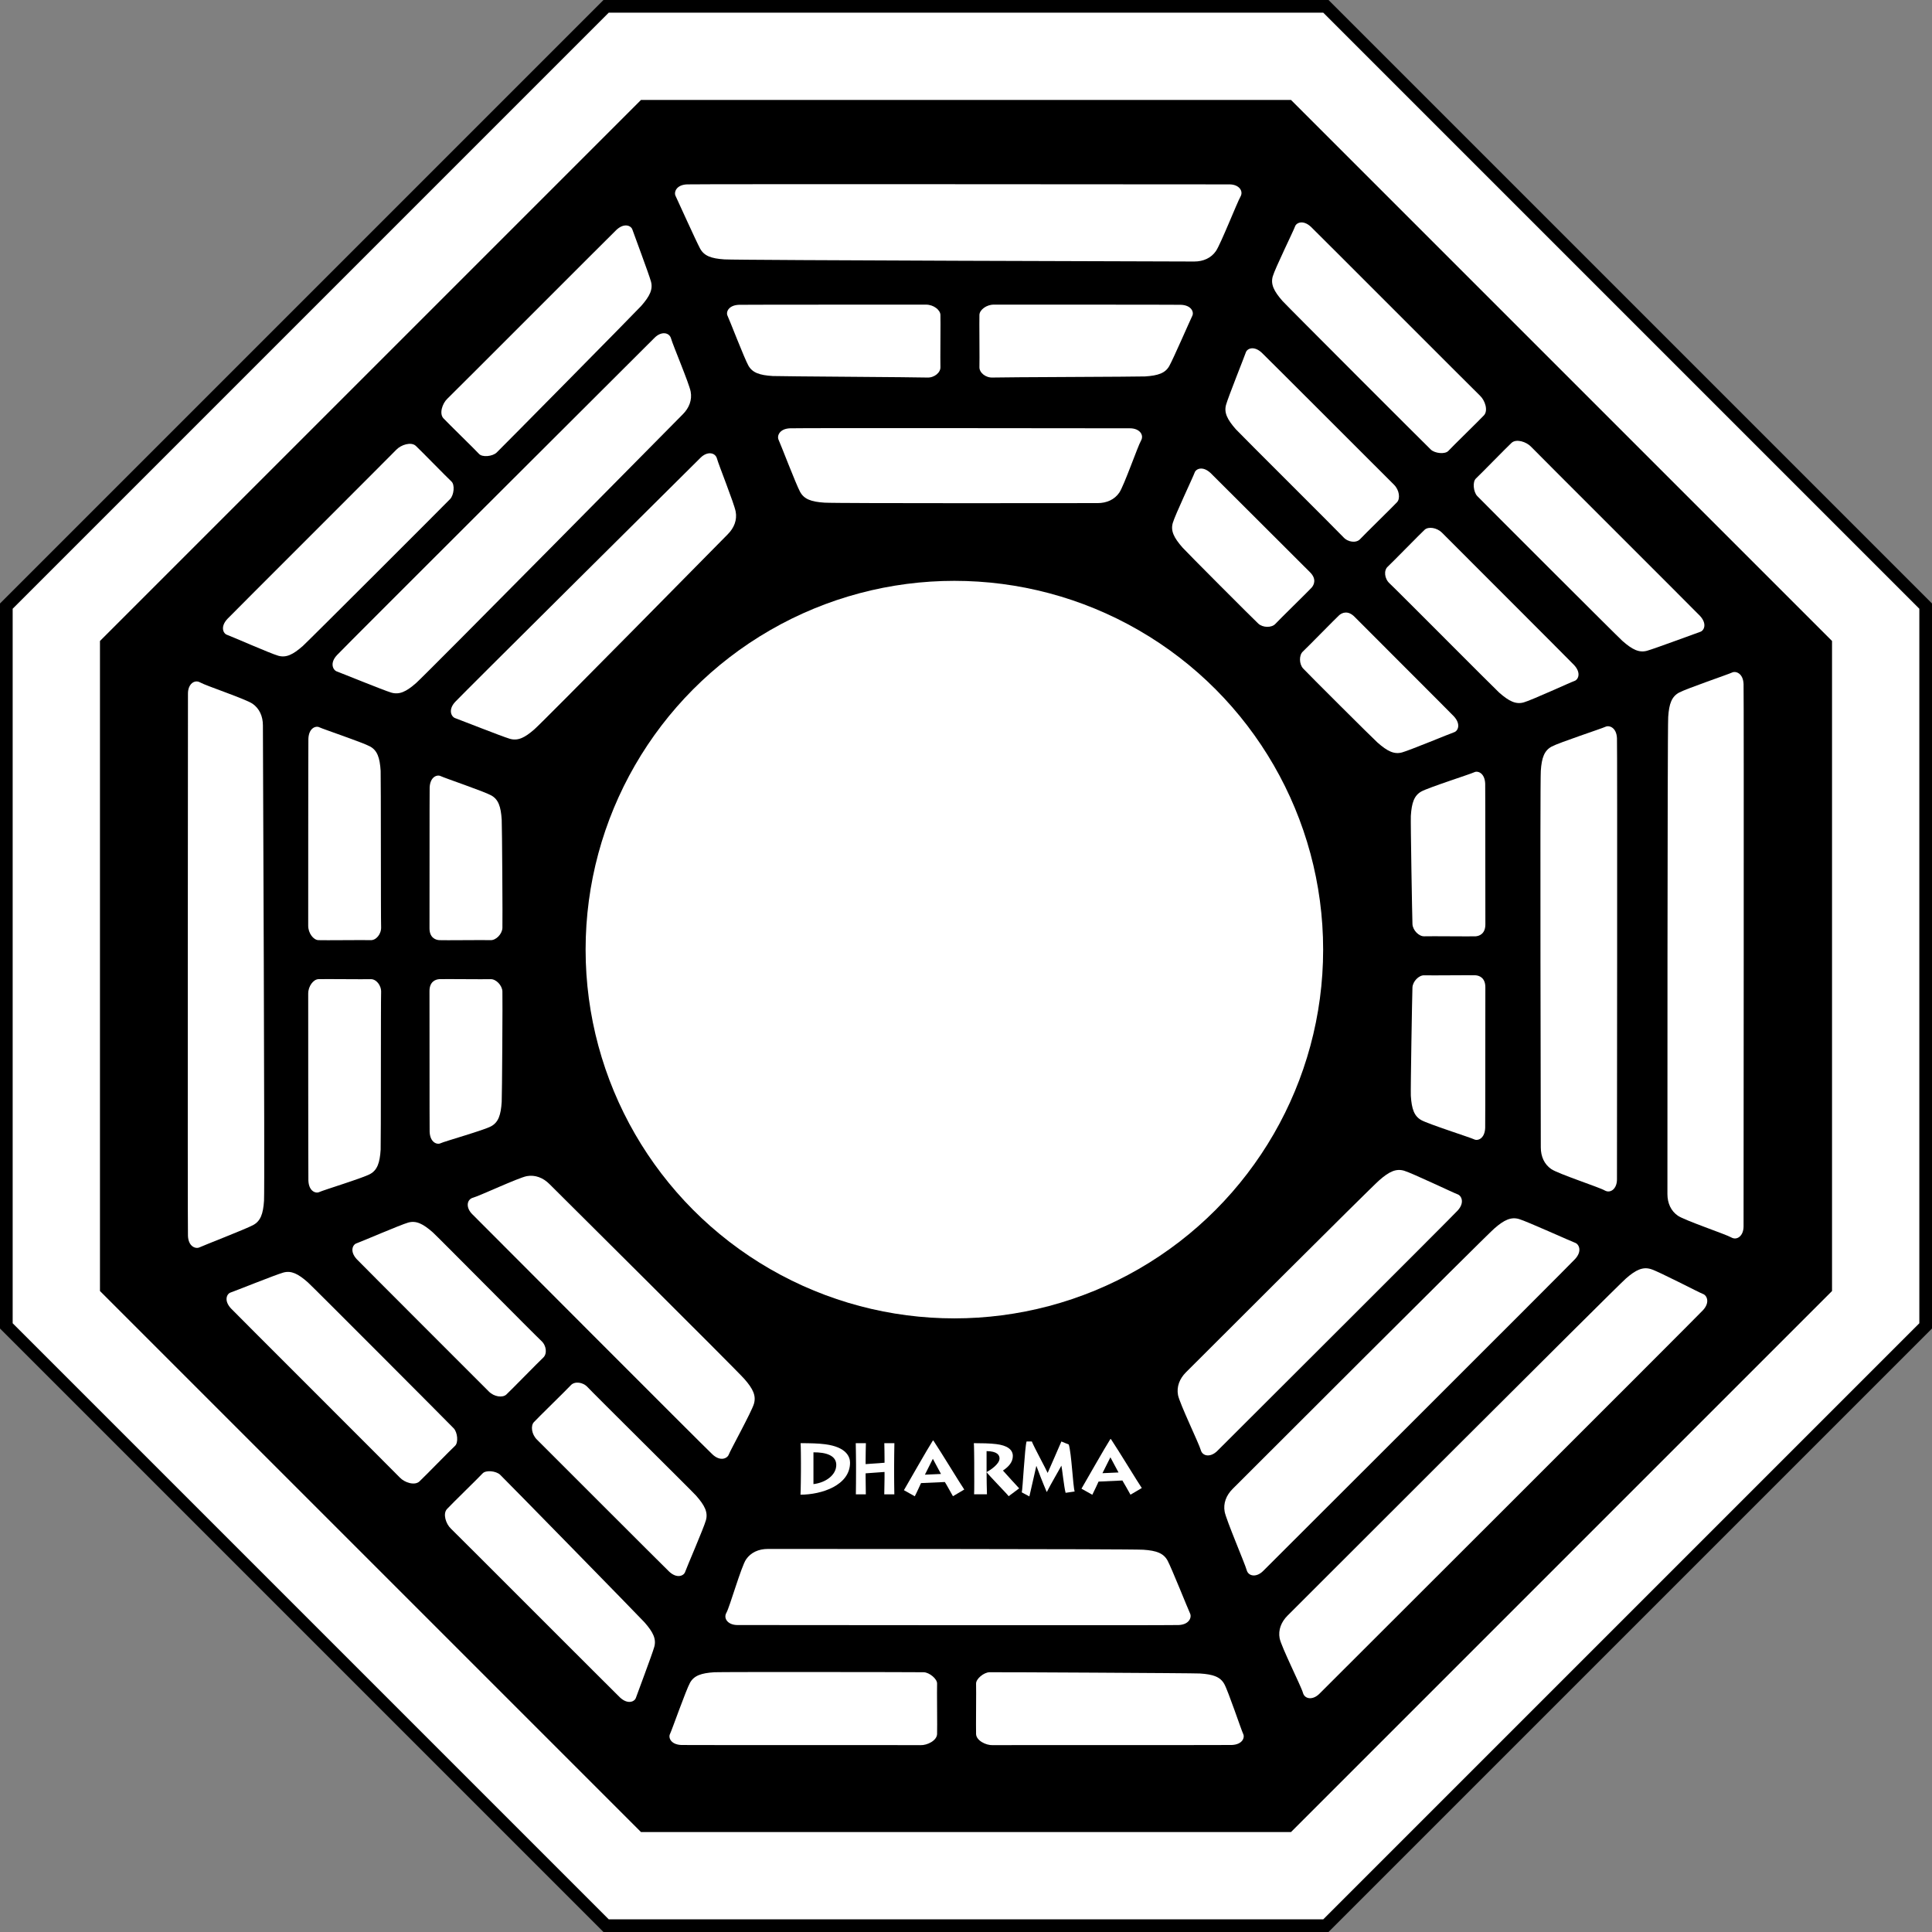 <?xml version="1.0" encoding="utf-8"?>
<!-- Generator: Adobe Illustrator 16.0.0, SVG Export Plug-In . SVG Version: 6.00 Build 0)  -->
<!DOCTYPE svg PUBLIC "-//W3C//DTD SVG 1.1//EN" "http://www.w3.org/Graphics/SVG/1.1/DTD/svg11.dtd">
<svg version="1.1" id="Layer_1" xmlns="http://www.w3.org/2000/svg" xmlns:xlink="http://www.w3.org/1999/xlink" x="0px" y="0px"
	 width="305.035px" height="305.035px" viewBox="247.543 147.826 305.035 305.035"
	 enable-background="new 247.543 147.826 305.035 305.035" xml:space="preserve">
<rect x="247.543" y="147.826" width="305.035" height="305.035" fill="#808080" stroke="none"/>
<g>
	<polygon points="454.773,155.14 345.344,155.14 254.154,246.33 254.154,355.759 345.344,446.95 454.773,446.95 545.964,355.759 
		545.964,246.33 	"/>
	<circle fill="#FFFFFF" cx="398.225" cy="297.756" r="58.223"/>
	<g>
		<path fill="#FFFFFF" d="M456.88,148.826H343.24l-94.697,94.698v113.639l94.697,94.698h113.64l94.698-94.698V243.524
			L456.88,148.826z M535.795,351.244l-84.834,84.834H349.158l-84.832-84.834V249.443l84.832-84.834h101.803l84.834,84.834V351.244z"
			/>
		<path d="M456.88,147.826H342.826l-95.283,95.284v114.467l95.283,95.284h114.468l95.284-95.284V243.11l-95.284-95.284H456.88z
			 M456.466,149.826c0.58,0.581,93.532,93.532,94.112,94.112c0,0.819,0,111.992,0,112.811c-0.58,0.58-93.532,93.532-94.112,94.112
			c-0.818,0-111.992,0-112.812,0c-0.58-0.58-93.531-93.532-94.111-94.112c0-0.819,0-111.991,0-112.811
			c0.581-0.58,93.531-93.532,94.111-94.112C344.474,149.826,455.646,149.826,456.466,149.826z"/>
		<path d="M450.961,163.609H348.744l-85.418,85.42v102.629l85.418,85.42h102.631l85.42-85.42V249.029l-85.42-85.42H450.961z
			 M450.547,165.609c0.58,0.58,83.668,83.668,84.248,84.248c0,0.818,0,100.154,0,100.973c-0.58,0.579-83.668,83.668-84.248,84.248
			c-0.818,0-100.156,0-100.975,0c-0.58-0.58-83.667-83.669-84.246-84.248c0-0.818,0-100.154,0-100.973
			c0.58-0.58,83.667-83.668,84.246-84.248C350.391,165.609,449.729,165.609,450.547,165.609z"/>
	</g>
	<g>
		<path fill="#FFFFFF" d="M443.395,178.874c-0.51,0.88-3.119,7.493-3.876,8.592c-0.757,1.102-1.993,1.65-3.42,1.65
			s-72.09-0.197-74.183-0.335c-2.092-0.138-3.21-0.553-3.843-1.72c-0.629-1.163-3.593-7.731-3.872-8.311
			c-0.279-0.576,0.103-1.745,1.816-1.813c1.709-0.07,84.109,0,85.634,0C443.172,176.938,443.904,177.992,443.395,178.874z"/>
		<path fill="#FFFFFF" d="M427.697,217.384c-0.511,0.882-2.681,7.125-3.437,8.225c-0.753,1.1-1.994,1.65-3.42,1.65
			c-1.427,0-41.051,0.063-43.143-0.072c-2.093-0.138-3.21-0.553-3.839-1.72c-0.634-1.164-3.107-7.625-3.388-8.204
			c-0.279-0.58,0.1-1.747,1.812-1.814c1.714-0.068,52.144,0,53.664,0C427.472,215.448,428.203,216.502,427.697,217.384z"/>
		<path fill="#FFFFFF" d="M393.745,195.923c-1.185,0.004-28.75-0.002-29.52,0.026c-1.71,0.066-2.092,1.182-1.812,1.737
			c0.279,0.553,2.659,6.751,3.292,7.865c0.629,1.116,1.747,1.515,3.839,1.644c0.904,0.056,23.239,0.183,24.377,0.24
			c1.139,0.058,2.143-0.797,2.102-1.656c-0.041-0.857,0.041-7.479,0-8.257C395.981,196.745,394.929,195.92,393.745,195.923z"/>
		<path fill="#FFFFFF" d="M402.18,197.521c-0.037,0.779,0.041,7.4,0,8.257c-0.037,0.859,0.961,1.714,2.101,1.656
			c1.139-0.057,23.131-0.119,24.034-0.174c2.093-0.13,3.211-0.528,3.839-1.644c0.629-1.114,3.357-7.378,3.638-7.931
			c0.28-0.555-0.104-1.671-1.812-1.737c-0.769-0.029-28.337-0.022-29.521-0.026C403.276,195.92,402.221,196.745,402.18,197.521z"/>
	</g>
	<g>
		<path fill="#FFFFFF" d="M310.104,218.843c-0.752,0.799-26.124,26.122-26.659,26.702c-1.167,1.258-0.645,2.314-0.057,2.511
			c0.587,0.191,6.864,2.963,8.097,3.305c1.237,0.343,2.306-0.165,3.88-1.552c0.711-0.629,22.654-22.559,23.251-23.196
			c0.6-0.641,0.776-2.252,0.196-2.774c-0.578-0.522-4.875-4.928-5.617-5.616C312.451,217.534,310.86,218.043,310.104,218.843z"/>
		<path fill="#FFFFFF" d="M317.552,213.868c0.688,0.744,5.098,5.039,5.619,5.619c0.522,0.578,2.133,0.401,2.771-0.197
			c0.641-0.6,22.194-22.431,22.822-23.143c1.386-1.574,1.896-2.645,1.555-3.88c-0.342-1.233-2.741-7.618-2.935-8.206
			c-0.192-0.588-1.253-1.109-2.511,0.054c-0.575,0.536-25.898,25.91-26.7,26.663C317.375,211.531,316.865,213.124,317.552,213.868z"
			/>
		<path fill="#FFFFFF" d="M353.499,201.287c0.263,0.982,2.848,7.061,3.091,8.372c0.247,1.313-0.238,2.577-1.25,3.586
			c-1.007,1.009-40.524,41.044-42.104,42.427c-1.574,1.385-2.66,1.878-3.931,1.502c-1.27-0.38-7.97-3.12-8.574-3.332
			c-0.608-0.214-1.163-1.307,0-2.565c1.163-1.262,49.087-49.051,50.165-50.127C351.974,200.076,353.235,200.304,353.499,201.287z"/>
		<path fill="#FFFFFF" d="M360.745,220.238c0.263,0.981,2.705,7.049,2.951,8.362c0.247,1.311-0.243,2.575-1.253,3.584
			c-1.008,1.009-28.936,29.394-30.514,30.777c-1.573,1.383-2.658,1.88-3.929,1.498c-1.27-0.378-7.982-3.038-8.59-3.249
			c-0.604-0.212-1.163-1.307,0-2.567c1.163-1.258,37.656-37.464,38.732-38.541C359.22,219.026,360.481,219.256,360.745,220.238z"/>
	</g>
	<g>
		<path fill="#FFFFFF" d="M296.204,304.7c0.004,1.182,0,28.751,0.029,29.516c0.065,1.714,1.18,2.093,1.734,1.813
			c0.554-0.277,6.917-2.221,8.031-2.85c1.114-0.63,1.513-1.75,1.644-3.842c0.055-0.902,0.018-23.679,0.074-24.816
			c0.058-1.139-0.797-2.14-1.657-2.099c-0.854,0.039-7.476-0.041-8.256,0C297.025,302.463,296.204,303.518,296.204,304.7z"/>
		<path fill="#FFFFFF" d="M315.353,304.348c0.017,1.534-0.004,21.409,0.024,22.161c0.066,1.714,1.184,2.093,1.739,1.815
			c0.551-0.28,6.88-2.059,7.994-2.688c1.117-0.629,1.513-1.748,1.644-3.841c0.059-0.86,0.156-16.485,0.111-17.45
			c-0.045-0.964-1.02-1.964-1.878-1.923c-0.855,0.039-7.515-0.041-8.103,0C316.302,302.463,315.333,302.812,315.353,304.348z"/>
		<path fill="#FFFFFF" d="M297.802,296.262c0.781,0.042,7.403-0.039,8.257,0c0.859,0.042,1.715-0.959,1.657-2.098
			c-0.057-1.139-0.021-23.724-0.074-24.626c-0.131-2.092-0.529-3.212-1.644-3.841c-1.114-0.629-7.477-2.762-8.031-3.042
			c-0.555-0.279-1.669,0.103-1.734,1.813c-0.029,0.769-0.025,28.335-0.029,29.517C296.204,295.169,297.025,296.223,297.802,296.262z
			"/>
		<path fill="#FFFFFF" d="M316.886,296.262c0.588,0.042,7.247-0.039,8.103,0c0.858,0.042,1.833-0.959,1.878-1.923
			s-0.054-16.223-0.111-17.084c-0.131-2.092-0.526-3.212-1.644-3.841c-1.114-0.629-7.443-2.772-7.994-3.052
			c-0.556-0.278-1.673,0.101-1.739,1.814c-0.029,0.752-0.008,20.627-0.024,22.162C315.333,295.872,316.302,296.223,316.886,296.262z
			"/>
		<path fill="#FFFFFF" d="M279.154,255.578c0.88,0.51,7.148,2.598,8.25,3.35c1.102,0.756,1.648,1.993,1.648,3.419
			c0,1.428,0.312,72.965,0.177,75.058c-0.136,2.094-0.555,3.212-1.718,3.843c-1.167,0.629-7.9,3.241-8.479,3.521
			c-0.575,0.276-1.743-0.102-1.812-1.814c-0.069-1.713,0-84.109,0-85.632C277.219,255.8,278.275,255.07,279.154,255.578z"/>
	</g>
	<g>
		<path fill="#FFFFFF" d="M318.735,389.175c0.798,0.755,26.12,26.124,26.699,26.661c1.258,1.163,2.318,0.643,2.508,0.056
			c0.196-0.59,2.56-6.82,2.904-8.055c0.337-1.234-0.168-2.308-1.558-3.88c-0.629-0.711-22.146-22.693-22.786-23.294
			c-0.641-0.599-2.252-0.777-2.774-0.197c-0.521,0.579-4.932,4.872-5.614,5.618C317.429,386.828,317.934,388.421,318.735,389.175z"
			/>
		<path fill="#FFFFFF" d="M332.308,375.109c0.839,0.834,20.328,20.334,20.888,20.854c1.258,1.165,2.317,0.645,2.516,0.056
			c0.189-0.587,2.947-6.941,3.288-8.176c0.341-1.231-0.165-2.304-1.554-3.877c-0.601-0.679-16.357-16.276-17.122-17.121
			c-0.766-0.845-2.076-0.952-2.655-0.313c-0.58,0.637-5.318,5.259-5.84,5.838C331.305,372.948,331.469,374.275,332.308,375.109z"/>
		<path fill="#FFFFFF" d="M313.758,381.729c0.744-0.688,5.039-5.096,5.619-5.617c0.575-0.521,0.402-2.131-0.197-2.771
			c-0.6-0.64-22.313-22.415-23.025-23.044c-1.57-1.388-2.643-1.896-3.876-1.554c-1.233,0.345-7.739,2.961-8.331,3.154
			c-0.584,0.192-1.106,1.254,0.062,2.512c0.53,0.576,25.906,25.902,26.659,26.699C311.419,381.908,313.014,382.416,313.758,381.729z
			"/>
		<path fill="#FFFFFF" d="M327.474,368.014c0.576-0.521,5.204-5.259,5.836-5.839c0.638-0.581,0.535-1.891-0.312-2.653
			c-0.843-0.766-16.438-16.519-17.115-17.117c-1.57-1.385-2.643-1.896-3.88-1.555c-1.229,0.344-7.591,3.092-8.179,3.284
			c-0.587,0.195-1.11,1.255,0.054,2.511c0.522,0.563,20.021,20.053,20.855,20.89C325.566,368.373,326.895,368.536,327.474,368.014z"
			/>
		<path fill="#FFFFFF" d="M322.237,336.922c0.981-0.265,7.164-3.154,8.476-3.4c1.312-0.242,2.577,0.244,3.584,1.254
			c1.011,1.01,29.392,29.201,30.776,30.776c1.385,1.574,1.878,2.661,1.5,3.931s-3.749,7.379-3.962,7.984
			c-0.214,0.605-1.304,1.166-2.565,0.002c-1.262-1.162-36.867-36.867-37.944-37.943
			C321.025,338.449,321.255,337.184,322.237,336.922z"/>
	</g>
	<g>
		<path fill="#FFFFFF" d="M404.279,423.361c1.098-0.033,36.948,0.004,37.732-0.026c1.715-0.066,2.094-1.184,1.817-1.737
			c-0.279-0.553-2.367-6.792-2.996-7.906s-1.747-1.514-3.844-1.646c-0.945-0.06-32.361-0.226-33.236-0.197
			c-0.876,0.031-2.138,1.044-2.101,1.821c0.041,0.78-0.037,6.934,0,7.944C401.694,422.628,403.183,423.395,404.279,423.361z"/>
		<path fill="#FFFFFF" d="M395.496,421.614c0.041-1.011-0.041-7.164,0-7.944c0.041-0.777-1.225-1.79-2.1-1.821
			c-0.875-0.027-32.109-0.06-33.059,0c-2.092,0.133-3.21,0.53-3.843,1.646c-0.629,1.115-2.889,7.552-3.169,8.104
			c-0.279,0.555,0.099,1.671,1.812,1.737c0.79,0.03,36.635-0.007,37.731,0.026C393.971,423.395,395.455,422.628,395.496,421.614z"/>
		<path fill="#FFFFFF" d="M362.232,402.461c0.51-0.88,2.347-7.328,3.104-8.426c0.756-1.102,1.993-1.652,3.419-1.652
			s57.2-0.013,59.295,0.123c2.092,0.137,3.21,0.557,3.839,1.719c0.629,1.168,3.271,7.778,3.553,8.355
			c0.274,0.58-0.104,1.747-1.817,1.816c-1.71,0.069-68.124,0-69.649,0C362.455,404.397,361.723,403.341,362.232,402.461z"/>
	</g>
	<g>
		<path fill="#FFFFFF" d="M453.263,415.104c-0.263-0.981-3.439-7.305-3.683-8.614c-0.247-1.313,0.242-2.575,1.249-3.584
			c1.012-1.011,51.838-51.832,53.416-53.214c1.574-1.385,2.664-1.877,3.93-1.502c1.271,0.381,7.633,3.721,8.241,3.933
			c0.604,0.211,1.163,1.308,0,2.565c-1.164,1.258-59.475,59.476-60.552,60.552C454.792,416.316,453.525,416.084,453.263,415.104z"/>
		<path fill="#FFFFFF" d="M444.377,395.723c-0.26-0.981-3.235-7.914-3.478-9.224c-0.242-1.312,0.241-2.577,1.249-3.586
			c1.012-1.009,39.74-39.729,41.314-41.114c1.574-1.383,2.664-1.876,3.93-1.5c1.274,0.381,8.229,3.532,8.833,3.744
			c0.608,0.212,1.163,1.309,0,2.566c-1.158,1.261-48.172,48.172-49.247,49.248C445.905,396.933,444.64,396.703,444.377,395.723z"/>
		<path fill="#FFFFFF" d="M437.13,376.771c-0.263-0.98-3.354-7.375-3.596-8.688c-0.243-1.312,0.242-2.575,1.249-3.585
			c1.012-1.009,28.952-28.942,30.529-30.328c1.574-1.384,2.664-1.879,3.931-1.501c1.27,0.381,7.83,3.514,8.434,3.723
			c0.608,0.213,1.163,1.308,0,2.568c-1.159,1.26-36.868,36.868-37.939,37.943C438.659,377.98,437.394,377.753,437.13,376.771z"/>
	</g>
	<g>
		<path fill="#FFFFFF" d="M482.062,293.729c-0.018-1.533,0-21.41-0.028-22.162c-0.066-1.712-1.181-2.092-1.734-1.812
			c-0.556,0.279-7.247,2.415-8.359,3.043c-1.114,0.631-1.514,1.751-1.646,3.843c-0.053,0.859,0.21,16.126,0.255,17.088
			c0.046,0.966,1.021,1.965,1.875,1.926c0.858-0.039,7.518,0.039,8.102,0C481.11,295.616,482.079,295.262,482.062,293.729z"/>
		<path fill="#FFFFFF" d="M480.525,301.812c-0.584-0.041-7.242,0.041-8.102,0c-0.854-0.041-1.829,0.961-1.875,1.924
			c-0.045,0.966-0.308,16.234-0.255,17.097c0.132,2.092,0.53,3.21,1.646,3.839c1.112,0.631,7.805,2.764,8.359,3.044
			c0.555,0.277,1.668-0.104,1.734-1.817c0.027-0.752,0.012-20.623,0.027-22.158C482.077,302.205,481.109,301.854,480.525,301.812z"
			/>
		<path fill="#FFFFFF" d="M520.892,343.2c-0.884-0.507-7.337-2.677-8.435-3.429c-1.102-0.756-1.652-1.992-1.652-3.42
			s-0.012-73.243,0.124-75.334c0.137-2.094,0.556-3.212,1.719-3.843c1.167-0.629,7.784-2.886,8.363-3.165
			c0.579-0.277,1.747,0.101,1.816,1.814c0.065,1.714,0,84.108,0,85.632C522.827,342.977,521.771,343.708,520.892,343.2z"/>
		<path fill="#FFFFFF" d="M500.903,335.779c-0.879-0.51-7.341-2.616-8.438-3.372c-1.102-0.755-1.652-1.993-1.652-3.421
			c0-1.426-0.136-57.356,0-59.448c0.137-2.092,0.556-3.21,1.719-3.841c1.167-0.631,7.912-2.845,8.492-3.124
			c0.578-0.279,1.746,0.103,1.815,1.812c0.069,1.714,0,68.126,0,69.647C502.84,335.557,501.783,336.287,500.903,335.779z"/>
	</g>
	<g>
		<path fill="#FFFFFF" d="M481.216,210.302c-0.797-0.754-26.12-26.126-26.694-26.663c-1.259-1.166-2.318-0.642-2.513-0.056
			c-0.191,0.59-3.177,6.663-3.521,7.894c-0.341,1.235,0.169,2.308,1.554,3.88c0.629,0.711,22.771,22.857,23.412,23.455
			c0.637,0.6,2.248,0.777,2.771,0.198c0.521-0.58,4.933-4.875,5.618-5.617C482.527,212.647,482.018,211.056,481.216,210.302z"/>
		<path fill="#FFFFFF" d="M467.645,224.365c-0.839-0.834-20.328-20.331-20.889-20.853c-1.257-1.164-2.316-0.644-2.511-0.054
			c-0.193,0.588-2.778,7.041-3.124,8.274c-0.341,1.233,0.169,2.306,1.554,3.88c0.604,0.674,16.19,16.174,16.959,17.019
			c0.766,0.847,2.075,0.949,2.65,0.316c0.58-0.637,5.318-5.261,5.841-5.841C468.646,226.527,468.482,225.202,467.645,224.365z"/>
		<path fill="#FFFFFF" d="M454.356,238.155c-1.099-1.075-15.14-15.14-15.688-15.654c-1.258-1.163-2.318-0.643-2.512-0.053
			c-0.193,0.587-3.111,6.729-3.453,7.963c-0.345,1.235,0.169,2.306,1.554,3.878c0.567,0.649,11.246,11.354,11.961,12.004
			c0.711,0.651,2.108,0.67,2.685,0.037c0.58-0.637,5.344-5.288,5.729-5.728C455.014,240.161,455.453,239.226,454.356,238.155z"/>
		<path fill="#FFFFFF" d="M486.193,217.748c-0.744,0.687-5.039,5.095-5.614,5.617c-0.58,0.522-0.403,2.133,0.192,2.772
			c0.601,0.639,22.221,22.254,22.932,22.883c1.574,1.387,2.646,1.895,3.88,1.554c1.231-0.343,7.83-2.801,8.417-2.995
			c0.588-0.193,1.11-1.253-0.053-2.511c-0.534-0.577-25.911-25.9-26.663-26.7C488.532,217.569,486.938,217.059,486.193,217.748z"/>
		<path fill="#FFFFFF" d="M472.48,231.461c-0.578,0.522-5.206,5.261-5.84,5.84c-0.638,0.578-0.529,1.889,0.316,2.653
			c0.843,0.765,16.604,16.617,17.279,17.22c1.573,1.385,2.646,1.895,3.88,1.551c1.231-0.341,7.423-3.189,8.011-3.385
			c0.592-0.195,1.109-1.253-0.054-2.509c-0.521-0.563-20.021-20.053-20.852-20.892C474.385,231.104,473.058,230.939,472.48,231.461z
			"/>
		<path fill="#FFFFFF" d="M458.984,244.957c-0.44,0.384-5.094,5.148-5.727,5.728c-0.633,0.575-0.616,1.973,0.032,2.686
			c0.649,0.713,11.094,11.128,11.743,11.695c1.574,1.385,2.643,1.899,3.88,1.554c1.233-0.343,7.637-2.994,8.225-3.188
			c0.593-0.195,1.109-1.253-0.054-2.511c-0.514-0.551-14.578-14.593-15.651-15.688C460.361,244.133,459.424,244.573,458.984,244.957
			z"/>
	</g>
	<g>
		<path fill="#FFFFFF" d="M374,378.725c0-0.24-0.01-2.723-0.058-3.043c1.55,0,2.829,0.034,3.888,0.172
			c3.393,0.438,3.923,2.037,3.923,2.904c0,3.582-4.488,5.057-7.824,5.057c0.047-0.526,0.07-3.362,0.07-3.672L374,378.725
			L374,378.725z M375.975,382.145c1.948-0.229,3.604-1.439,3.604-3.031c0-1.497-1.62-2.002-3.604-1.988V382.145z"/>
		<path fill="#FFFFFF" d="M382.672,383.758c0.018-0.504,0.027-3.18,0.027-3.479v-1.233c0-0.194-0.027-3.089-0.045-3.364h1.601
			c-0.017,0.207-0.045,2.473-0.045,2.678v0.629l2.988-0.217v-0.652c0-0.195-0.018-2.188-0.035-2.438h1.59
			c-0.017,0.275-0.043,3.432-0.043,3.707v1.144c0,0.149,0.019,3.009,0.035,3.227h-1.59c0.016-0.391,0.043-2.321,0.043-2.538v-0.996
			l-2.988,0.217v0.537c0,0.517,0.029,2.519,0.035,2.78L382.672,383.758L382.672,383.758z"/>
		<path fill="#FFFFFF" d="M390.26,383.105c0.469-0.801,3.781-6.623,4.568-7.836h0.083c1.257,1.888,4.262,6.853,4.875,7.733
			L398,384.057c-0.294-0.517-1.151-2.072-1.281-2.242l-3.759,0.17c-0.106,0.229-0.727,1.604-0.986,2.082L390.26,383.105z
			 M396.111,380.544c-0.249-0.481-1.106-2.037-1.283-2.392c-0.234,0.447-1.034,2.059-1.255,2.504L396.111,380.544z"/>
		<path fill="#FFFFFF" d="M401.337,383.758c0.047-0.275,0.022-3.9,0.022-4.141v-0.938c0-0.344-0.022-2.781-0.061-2.998
			c1.188,0,2.562,0.023,3.549,0.148c1.691,0.206,2.608,0.845,2.608,1.874c0,0.952-0.633,1.685-1.562,2.3
			c0.329,0.389,2.256,2.482,2.562,2.812l-1.657,1.238c-0.211-0.32-3.147-3.308-3.489-3.799c0.554-0.296,2.046-1.258,2.046-2.162
			c0-0.537-0.39-1.145-2.046-1.154v3.316c0,0.436,0.035,3.329,0.061,3.5h-2.033V383.758z"/>
		<path fill="#FFFFFF" d="M408.866,383.447c0.145-0.469,0.469-7.069,0.757-8.031h0.832c0.383,0.962,2.257,4.384,2.497,4.968
			c0.304-0.664,1.854-4.245,2.168-4.968l1.165,0.477c0.439,1.387,0.658,6.551,0.93,7.42l-1.429,0.207
			c-0.249-0.892-0.569-3.99-0.666-4.291c-0.177,0.369-1.792,3.121-2.279,4.129h-0.049c-0.56-1.291-1.455-3.604-1.613-4.072h-0.017
			c-0.13,0.538-0.968,4.303-1.096,4.805L408.866,383.447z"/>
		<path fill="#FFFFFF" d="M418.291,382.868c0.469-0.802,3.781-6.624,4.566-7.836h0.082c1.258,1.886,4.267,6.852,4.877,7.731
			l-1.786,1.053c-0.291-0.516-1.152-2.068-1.28-2.241l-3.761,0.173c-0.104,0.229-0.729,1.602-0.986,2.079L418.291,382.868z
			 M424.14,380.307c-0.246-0.481-1.104-2.035-1.281-2.394c-0.234,0.448-1.031,2.06-1.257,2.507L424.14,380.307z"/>
	</g>
</g>
</svg>
